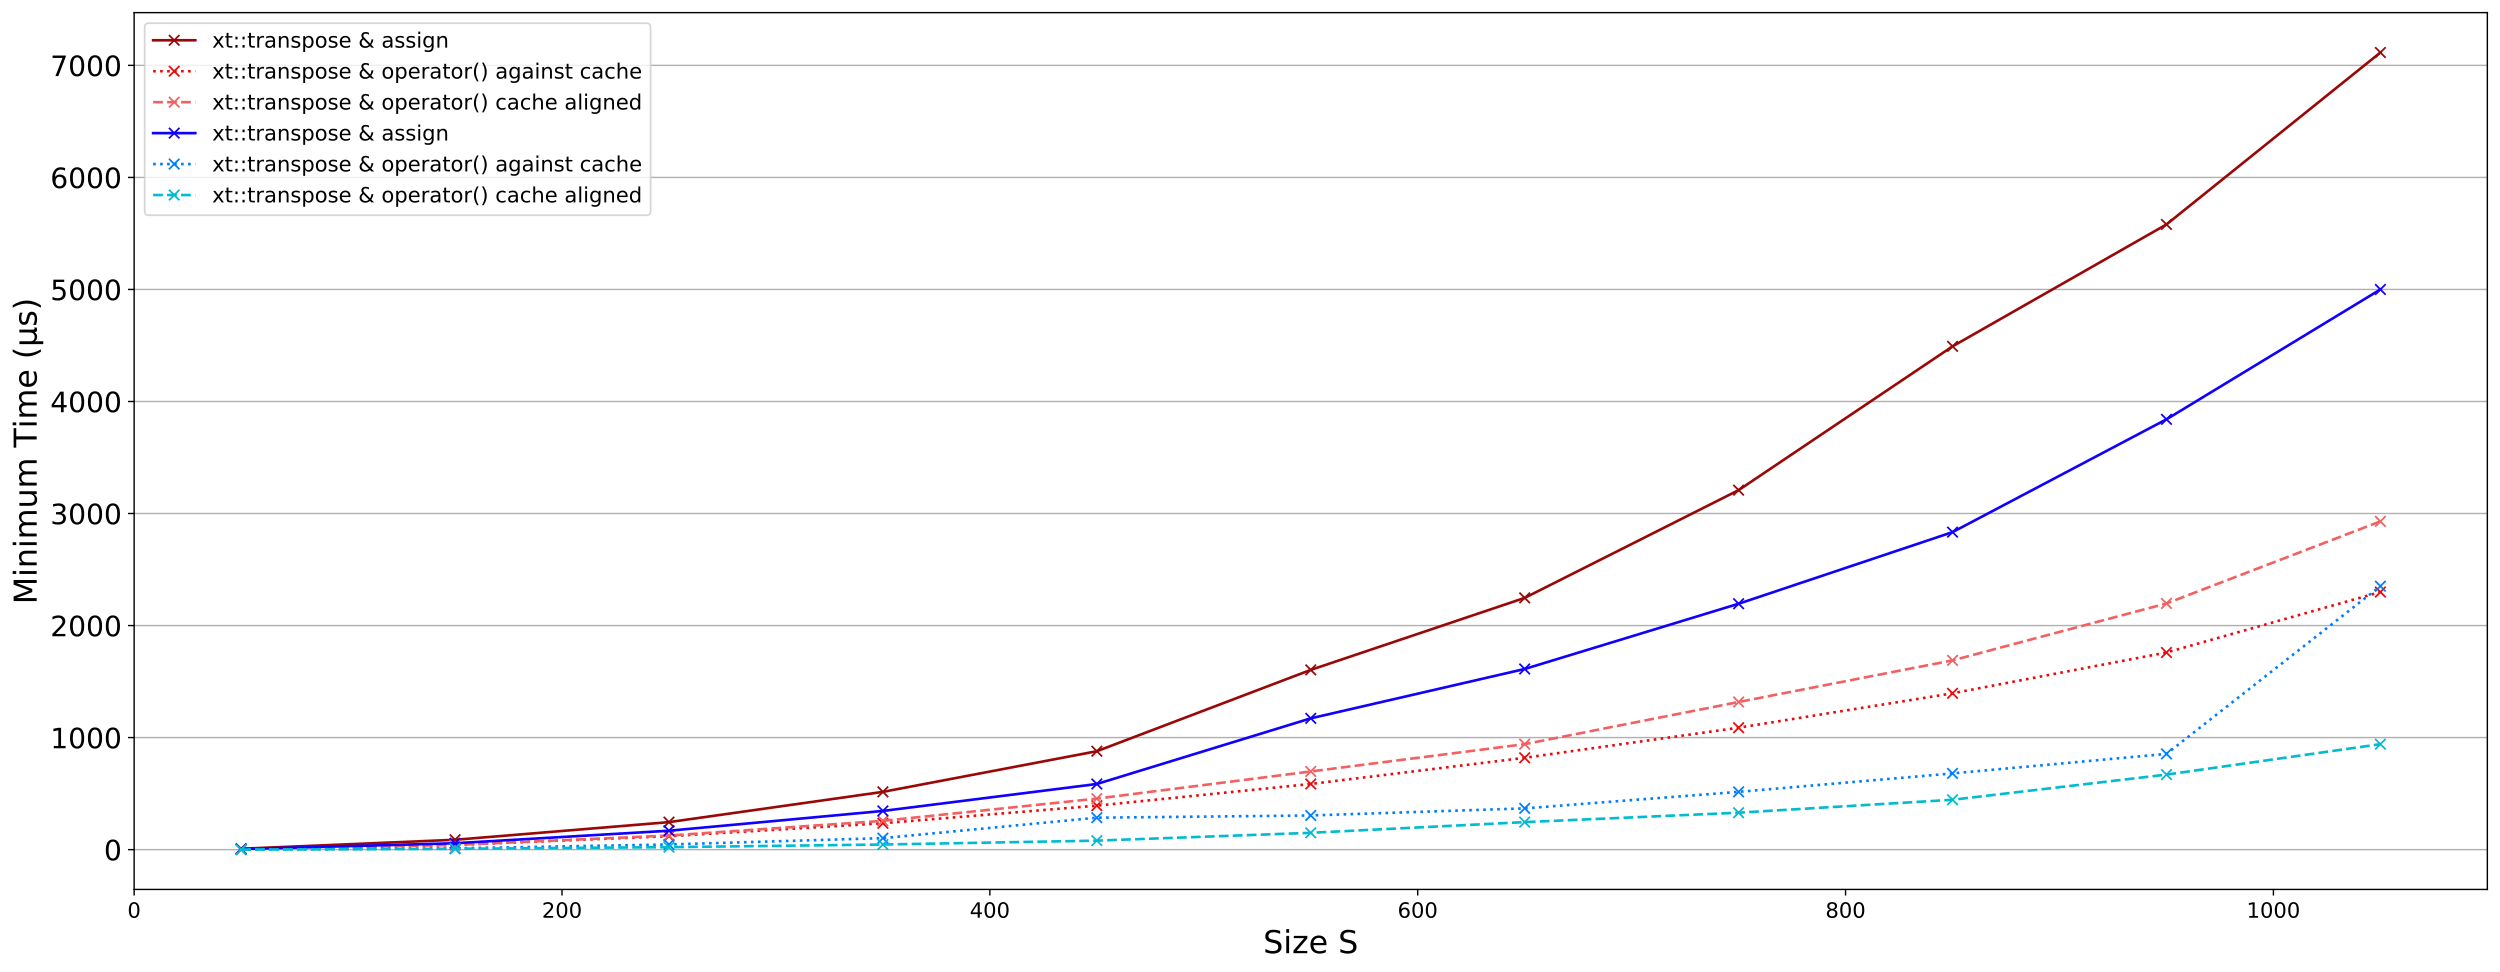 <?xml version="1.0" encoding="utf-8" standalone="no"?>
<!DOCTYPE svg PUBLIC "-//W3C//DTD SVG 1.1//EN"
  "http://www.w3.org/Graphics/SVG/1.1/DTD/svg11.dtd">
<!-- Created with matplotlib (https://matplotlib.org/) -->
<svg height="553.394pt" version="1.1" viewBox="0 0 1422.741 553.394" width="1422.741pt" xmlns="http://www.w3.org/2000/svg" xmlns:xlink="http://www.w3.org/1999/xlink">
 <defs>
  <style type="text/css">
*{stroke-linecap:butt;stroke-linejoin:round;}
  </style>
 </defs>
 <g id="figure_1">
  <g id="patch_1">
   <path d="M 0 553.394 
L 1422.741 553.394 
L 1422.741 0 
L 0 0 
z
" style="fill:#ffffff;"/>
  </g>
  <g id="axes_1">
   <g id="patch_2">
    <path d="M 76.341 506.16 
L 1415.541 506.16 
L 1415.541 7.2 
L 76.341 7.2 
z
" style="fill:#ffffff;"/>
   </g>
   <g id="matplotlib.axis_1">
    <g id="xtick_1">
     <g id="line2d_1">
      <defs>
       <path d="M 0 0 
L 0 3.5 
" id="mdf9eccbc05" style="stroke:#000000;stroke-width:0.8;"/>
      </defs>
      <g>
       <use style="stroke:#000000;stroke-width:0.8;" x="76.341" xlink:href="#mdf9eccbc05" y="506.16"/>
      </g>
     </g>
     <g id="text_1">
      <!-- 0 -->
      <defs>
       <path d="M 31.781 66.406 
Q 24.172 66.406 20.328 58.906 
Q 16.5 51.422 16.5 36.375 
Q 16.5 21.391 20.328 13.891 
Q 24.172 6.391 31.781 6.391 
Q 39.453 6.391 43.281 13.891 
Q 47.125 21.391 47.125 36.375 
Q 47.125 51.422 43.281 58.906 
Q 39.453 66.406 31.781 66.406 
z
M 31.781 74.219 
Q 44.047 74.219 50.516 64.516 
Q 56.984 54.828 56.984 36.375 
Q 56.984 17.969 50.516 8.266 
Q 44.047 -1.422 31.781 -1.422 
Q 19.531 -1.422 13.062 8.266 
Q 6.594 17.969 6.594 36.375 
Q 6.594 54.828 13.062 64.516 
Q 19.531 74.219 31.781 74.219 
z
" id="DejaVuSans-48"/>
      </defs>
      <g transform="translate(72.523 522.278)scale(0.12 -0.12)">
       <use xlink:href="#DejaVuSans-48"/>
      </g>
     </g>
    </g>
    <g id="xtick_2">
     <g id="line2d_2">
      <g>
       <use style="stroke:#000000;stroke-width:0.8;" x="319.832" xlink:href="#mdf9eccbc05" y="506.16"/>
      </g>
     </g>
     <g id="text_2">
      <!-- 200 -->
      <defs>
       <path d="M 19.188 8.297 
L 53.609 8.297 
L 53.609 0 
L 7.328 0 
L 7.328 8.297 
Q 12.938 14.109 22.625 23.891 
Q 32.328 33.688 34.812 36.531 
Q 39.547 41.844 41.422 45.531 
Q 43.312 49.219 43.312 52.781 
Q 43.312 58.594 39.234 62.25 
Q 35.156 65.922 28.609 65.922 
Q 23.969 65.922 18.812 64.312 
Q 13.672 62.703 7.812 59.422 
L 7.812 69.391 
Q 13.766 71.781 18.938 73 
Q 24.125 74.219 28.422 74.219 
Q 39.75 74.219 46.484 68.547 
Q 53.219 62.891 53.219 53.422 
Q 53.219 48.922 51.531 44.891 
Q 49.859 40.875 45.406 35.406 
Q 44.188 33.984 37.641 27.219 
Q 31.109 20.453 19.188 8.297 
z
" id="DejaVuSans-50"/>
      </defs>
      <g transform="translate(308.379 522.278)scale(0.12 -0.12)">
       <use xlink:href="#DejaVuSans-50"/>
       <use x="63.623" xlink:href="#DejaVuSans-48"/>
       <use x="127.246" xlink:href="#DejaVuSans-48"/>
      </g>
     </g>
    </g>
    <g id="xtick_3">
     <g id="line2d_3">
      <g>
       <use style="stroke:#000000;stroke-width:0.8;" x="563.322" xlink:href="#mdf9eccbc05" y="506.16"/>
      </g>
     </g>
     <g id="text_3">
      <!-- 400 -->
      <defs>
       <path d="M 37.797 64.312 
L 12.891 25.391 
L 37.797 25.391 
z
M 35.203 72.906 
L 47.609 72.906 
L 47.609 25.391 
L 58.016 25.391 
L 58.016 17.188 
L 47.609 17.188 
L 47.609 0 
L 37.797 0 
L 37.797 17.188 
L 4.891 17.188 
L 4.891 26.703 
z
" id="DejaVuSans-52"/>
      </defs>
      <g transform="translate(551.87 522.278)scale(0.12 -0.12)">
       <use xlink:href="#DejaVuSans-52"/>
       <use x="63.623" xlink:href="#DejaVuSans-48"/>
       <use x="127.246" xlink:href="#DejaVuSans-48"/>
      </g>
     </g>
    </g>
    <g id="xtick_4">
     <g id="line2d_4">
      <g>
       <use style="stroke:#000000;stroke-width:0.8;" x="806.813" xlink:href="#mdf9eccbc05" y="506.16"/>
      </g>
     </g>
     <g id="text_4">
      <!-- 600 -->
      <defs>
       <path d="M 33.016 40.375 
Q 26.375 40.375 22.484 35.828 
Q 18.609 31.297 18.609 23.391 
Q 18.609 15.531 22.484 10.953 
Q 26.375 6.391 33.016 6.391 
Q 39.656 6.391 43.531 10.953 
Q 47.406 15.531 47.406 23.391 
Q 47.406 31.297 43.531 35.828 
Q 39.656 40.375 33.016 40.375 
z
M 52.594 71.297 
L 52.594 62.312 
Q 48.875 64.062 45.094 64.984 
Q 41.312 65.922 37.594 65.922 
Q 27.828 65.922 22.672 59.328 
Q 17.531 52.734 16.797 39.406 
Q 19.672 43.656 24.016 45.922 
Q 28.375 48.188 33.594 48.188 
Q 44.578 48.188 50.953 41.516 
Q 57.328 34.859 57.328 23.391 
Q 57.328 12.156 50.688 5.359 
Q 44.047 -1.422 33.016 -1.422 
Q 20.359 -1.422 13.672 8.266 
Q 6.984 17.969 6.984 36.375 
Q 6.984 53.656 15.188 63.938 
Q 23.391 74.219 37.203 74.219 
Q 40.922 74.219 44.703 73.484 
Q 48.484 72.75 52.594 71.297 
z
" id="DejaVuSans-54"/>
      </defs>
      <g transform="translate(795.361 522.278)scale(0.12 -0.12)">
       <use xlink:href="#DejaVuSans-54"/>
       <use x="63.623" xlink:href="#DejaVuSans-48"/>
       <use x="127.246" xlink:href="#DejaVuSans-48"/>
      </g>
     </g>
    </g>
    <g id="xtick_5">
     <g id="line2d_5">
      <g>
       <use style="stroke:#000000;stroke-width:0.8;" x="1050.304" xlink:href="#mdf9eccbc05" y="506.16"/>
      </g>
     </g>
     <g id="text_5">
      <!-- 800 -->
      <defs>
       <path d="M 31.781 34.625 
Q 24.75 34.625 20.719 30.859 
Q 16.703 27.094 16.703 20.516 
Q 16.703 13.922 20.719 10.156 
Q 24.75 6.391 31.781 6.391 
Q 38.812 6.391 42.859 10.172 
Q 46.922 13.969 46.922 20.516 
Q 46.922 27.094 42.891 30.859 
Q 38.875 34.625 31.781 34.625 
z
M 21.922 38.812 
Q 15.578 40.375 12.031 44.719 
Q 8.5 49.078 8.5 55.328 
Q 8.5 64.062 14.719 69.141 
Q 20.953 74.219 31.781 74.219 
Q 42.672 74.219 48.875 69.141 
Q 55.078 64.062 55.078 55.328 
Q 55.078 49.078 51.531 44.719 
Q 48 40.375 41.703 38.812 
Q 48.828 37.156 52.797 32.312 
Q 56.781 27.484 56.781 20.516 
Q 56.781 9.906 50.312 4.234 
Q 43.844 -1.422 31.781 -1.422 
Q 19.734 -1.422 13.25 4.234 
Q 6.781 9.906 6.781 20.516 
Q 6.781 27.484 10.781 32.312 
Q 14.797 37.156 21.922 38.812 
z
M 18.312 54.391 
Q 18.312 48.734 21.844 45.562 
Q 25.391 42.391 31.781 42.391 
Q 38.141 42.391 41.719 45.562 
Q 45.312 48.734 45.312 54.391 
Q 45.312 60.062 41.719 63.234 
Q 38.141 66.406 31.781 66.406 
Q 25.391 66.406 21.844 63.234 
Q 18.312 60.062 18.312 54.391 
z
" id="DejaVuSans-56"/>
      </defs>
      <g transform="translate(1038.852 522.278)scale(0.12 -0.12)">
       <use xlink:href="#DejaVuSans-56"/>
       <use x="63.623" xlink:href="#DejaVuSans-48"/>
       <use x="127.246" xlink:href="#DejaVuSans-48"/>
      </g>
     </g>
    </g>
    <g id="xtick_6">
     <g id="line2d_6">
      <g>
       <use style="stroke:#000000;stroke-width:0.8;" x="1293.795" xlink:href="#mdf9eccbc05" y="506.16"/>
      </g>
     </g>
     <g id="text_6">
      <!-- 1000 -->
      <defs>
       <path d="M 12.406 8.297 
L 28.516 8.297 
L 28.516 63.922 
L 10.984 60.406 
L 10.984 69.391 
L 28.422 72.906 
L 38.281 72.906 
L 38.281 8.297 
L 54.391 8.297 
L 54.391 0 
L 12.406 0 
z
" id="DejaVuSans-49"/>
      </defs>
      <g transform="translate(1278.525 522.278)scale(0.12 -0.12)">
       <use xlink:href="#DejaVuSans-49"/>
       <use x="63.623" xlink:href="#DejaVuSans-48"/>
       <use x="127.246" xlink:href="#DejaVuSans-48"/>
       <use x="190.869" xlink:href="#DejaVuSans-48"/>
      </g>
     </g>
    </g>
    <g id="text_7">
     <!-- Size S -->
     <defs>
      <path d="M 53.516 70.516 
L 53.516 60.891 
Q 47.906 63.578 42.922 64.891 
Q 37.938 66.219 33.297 66.219 
Q 25.25 66.219 20.875 63.094 
Q 16.5 59.969 16.5 54.203 
Q 16.5 49.359 19.406 46.891 
Q 22.312 44.438 30.422 42.922 
L 36.375 41.703 
Q 47.406 39.594 52.656 34.297 
Q 57.906 29 57.906 20.125 
Q 57.906 9.516 50.797 4.047 
Q 43.703 -1.422 29.984 -1.422 
Q 24.812 -1.422 18.969 -0.25 
Q 13.141 0.922 6.891 3.219 
L 6.891 13.375 
Q 12.891 10.016 18.656 8.297 
Q 24.422 6.594 29.984 6.594 
Q 38.422 6.594 43.016 9.906 
Q 47.609 13.234 47.609 19.391 
Q 47.609 24.75 44.312 27.781 
Q 41.016 30.812 33.5 32.328 
L 27.484 33.5 
Q 16.453 35.688 11.516 40.375 
Q 6.594 45.062 6.594 53.422 
Q 6.594 63.094 13.406 68.656 
Q 20.219 74.219 32.172 74.219 
Q 37.312 74.219 42.625 73.281 
Q 47.953 72.359 53.516 70.516 
z
" id="DejaVuSans-83"/>
      <path d="M 9.422 54.688 
L 18.406 54.688 
L 18.406 0 
L 9.422 0 
z
M 9.422 75.984 
L 18.406 75.984 
L 18.406 64.594 
L 9.422 64.594 
z
" id="DejaVuSans-105"/>
      <path d="M 5.516 54.688 
L 48.188 54.688 
L 48.188 46.484 
L 14.406 7.172 
L 48.188 7.172 
L 48.188 0 
L 4.297 0 
L 4.297 8.203 
L 38.094 47.516 
L 5.516 47.516 
z
" id="DejaVuSans-122"/>
      <path d="M 56.203 29.594 
L 56.203 25.203 
L 14.891 25.203 
Q 15.484 15.922 20.484 11.062 
Q 25.484 6.203 34.422 6.203 
Q 39.594 6.203 44.453 7.469 
Q 49.312 8.734 54.109 11.281 
L 54.109 2.781 
Q 49.266 0.734 44.188 -0.344 
Q 39.109 -1.422 33.891 -1.422 
Q 20.797 -1.422 13.156 6.188 
Q 5.516 13.812 5.516 26.812 
Q 5.516 40.234 12.766 48.109 
Q 20.016 56 32.328 56 
Q 43.359 56 49.781 48.891 
Q 56.203 41.797 56.203 29.594 
z
M 47.219 32.234 
Q 47.125 39.594 43.094 43.984 
Q 39.062 48.391 32.422 48.391 
Q 24.906 48.391 20.391 44.141 
Q 15.875 39.891 15.188 32.172 
z
" id="DejaVuSans-101"/>
      <path id="DejaVuSans-32"/>
     </defs>
     <g transform="translate(718.891 542.451)scale(0.18 -0.18)">
      <use xlink:href="#DejaVuSans-83"/>
      <use x="63.477" xlink:href="#DejaVuSans-105"/>
      <use x="91.26" xlink:href="#DejaVuSans-122"/>
      <use x="143.75" xlink:href="#DejaVuSans-101"/>
      <use x="205.273" xlink:href="#DejaVuSans-32"/>
      <use x="237.061" xlink:href="#DejaVuSans-83"/>
     </g>
    </g>
   </g>
   <g id="matplotlib.axis_2">
    <g id="ytick_1">
     <g id="line2d_7">
      <path clip-path="url(#p8276bcd3af)" d="M 76.341 483.518 
L 1415.541 483.518 
" style="fill:none;stroke:#b0b0b0;stroke-linecap:square;stroke-width:0.8;"/>
     </g>
     <g id="line2d_8">
      <defs>
       <path d="M 0 0 
L -3.5 0 
" id="m46a4f35ef3" style="stroke:#000000;stroke-width:0.8;"/>
      </defs>
      <g>
       <use style="stroke:#000000;stroke-width:0.8;" x="76.341" xlink:href="#m46a4f35ef3" y="483.518"/>
      </g>
     </g>
     <g id="text_8">
      <!-- 0 -->
      <g transform="translate(59.161 489.597)scale(0.16 -0.16)">
       <use xlink:href="#DejaVuSans-48"/>
      </g>
     </g>
    </g>
    <g id="ytick_2">
     <g id="line2d_9">
      <path clip-path="url(#p8276bcd3af)" d="M 76.341 419.76 
L 1415.541 419.76 
" style="fill:none;stroke:#b0b0b0;stroke-linecap:square;stroke-width:0.8;"/>
     </g>
     <g id="line2d_10">
      <g>
       <use style="stroke:#000000;stroke-width:0.8;" x="76.341" xlink:href="#m46a4f35ef3" y="419.76"/>
      </g>
     </g>
     <g id="text_9">
      <!-- 1000 -->
      <g transform="translate(28.621 425.838)scale(0.16 -0.16)">
       <use xlink:href="#DejaVuSans-49"/>
       <use x="63.623" xlink:href="#DejaVuSans-48"/>
       <use x="127.246" xlink:href="#DejaVuSans-48"/>
       <use x="190.869" xlink:href="#DejaVuSans-48"/>
      </g>
     </g>
    </g>
    <g id="ytick_3">
     <g id="line2d_11">
      <path clip-path="url(#p8276bcd3af)" d="M 76.341 356.001 
L 1415.541 356.001 
" style="fill:none;stroke:#b0b0b0;stroke-linecap:square;stroke-width:0.8;"/>
     </g>
     <g id="line2d_12">
      <g>
       <use style="stroke:#000000;stroke-width:0.8;" x="76.341" xlink:href="#m46a4f35ef3" y="356.001"/>
      </g>
     </g>
     <g id="text_10">
      <!-- 2000 -->
      <g transform="translate(28.621 362.08)scale(0.16 -0.16)">
       <use xlink:href="#DejaVuSans-50"/>
       <use x="63.623" xlink:href="#DejaVuSans-48"/>
       <use x="127.246" xlink:href="#DejaVuSans-48"/>
       <use x="190.869" xlink:href="#DejaVuSans-48"/>
      </g>
     </g>
    </g>
    <g id="ytick_4">
     <g id="line2d_13">
      <path clip-path="url(#p8276bcd3af)" d="M 76.341 292.243 
L 1415.541 292.243 
" style="fill:none;stroke:#b0b0b0;stroke-linecap:square;stroke-width:0.8;"/>
     </g>
     <g id="line2d_14">
      <g>
       <use style="stroke:#000000;stroke-width:0.8;" x="76.341" xlink:href="#m46a4f35ef3" y="292.243"/>
      </g>
     </g>
     <g id="text_11">
      <!-- 3000 -->
      <defs>
       <path d="M 40.578 39.312 
Q 47.656 37.797 51.625 33 
Q 55.609 28.219 55.609 21.188 
Q 55.609 10.406 48.188 4.484 
Q 40.766 -1.422 27.094 -1.422 
Q 22.516 -1.422 17.656 -0.516 
Q 12.797 0.391 7.625 2.203 
L 7.625 11.719 
Q 11.719 9.328 16.594 8.109 
Q 21.484 6.891 26.812 6.891 
Q 36.078 6.891 40.938 10.547 
Q 45.797 14.203 45.797 21.188 
Q 45.797 27.641 41.281 31.266 
Q 36.766 34.906 28.719 34.906 
L 20.219 34.906 
L 20.219 43.016 
L 29.109 43.016 
Q 36.375 43.016 40.234 45.922 
Q 44.094 48.828 44.094 54.297 
Q 44.094 59.906 40.109 62.906 
Q 36.141 65.922 28.719 65.922 
Q 24.656 65.922 20.016 65.031 
Q 15.375 64.156 9.812 62.312 
L 9.812 71.094 
Q 15.438 72.656 20.344 73.438 
Q 25.25 74.219 29.594 74.219 
Q 40.828 74.219 47.359 69.109 
Q 53.906 64.016 53.906 55.328 
Q 53.906 49.266 50.438 45.094 
Q 46.969 40.922 40.578 39.312 
z
" id="DejaVuSans-51"/>
      </defs>
      <g transform="translate(28.621 298.322)scale(0.16 -0.16)">
       <use xlink:href="#DejaVuSans-51"/>
       <use x="63.623" xlink:href="#DejaVuSans-48"/>
       <use x="127.246" xlink:href="#DejaVuSans-48"/>
       <use x="190.869" xlink:href="#DejaVuSans-48"/>
      </g>
     </g>
    </g>
    <g id="ytick_5">
     <g id="line2d_15">
      <path clip-path="url(#p8276bcd3af)" d="M 76.341 228.484 
L 1415.541 228.484 
" style="fill:none;stroke:#b0b0b0;stroke-linecap:square;stroke-width:0.8;"/>
     </g>
     <g id="line2d_16">
      <g>
       <use style="stroke:#000000;stroke-width:0.8;" x="76.341" xlink:href="#m46a4f35ef3" y="228.484"/>
      </g>
     </g>
     <g id="text_12">
      <!-- 4000 -->
      <g transform="translate(28.621 234.563)scale(0.16 -0.16)">
       <use xlink:href="#DejaVuSans-52"/>
       <use x="63.623" xlink:href="#DejaVuSans-48"/>
       <use x="127.246" xlink:href="#DejaVuSans-48"/>
       <use x="190.869" xlink:href="#DejaVuSans-48"/>
      </g>
     </g>
    </g>
    <g id="ytick_6">
     <g id="line2d_17">
      <path clip-path="url(#p8276bcd3af)" d="M 76.341 164.726 
L 1415.541 164.726 
" style="fill:none;stroke:#b0b0b0;stroke-linecap:square;stroke-width:0.8;"/>
     </g>
     <g id="line2d_18">
      <g>
       <use style="stroke:#000000;stroke-width:0.8;" x="76.341" xlink:href="#m46a4f35ef3" y="164.726"/>
      </g>
     </g>
     <g id="text_13">
      <!-- 5000 -->
      <defs>
       <path d="M 10.797 72.906 
L 49.516 72.906 
L 49.516 64.594 
L 19.828 64.594 
L 19.828 46.734 
Q 21.969 47.469 24.109 47.828 
Q 26.266 48.188 28.422 48.188 
Q 40.625 48.188 47.75 41.5 
Q 54.891 34.812 54.891 23.391 
Q 54.891 11.625 47.562 5.094 
Q 40.234 -1.422 26.906 -1.422 
Q 22.312 -1.422 17.547 -0.641 
Q 12.797 0.141 7.719 1.703 
L 7.719 11.625 
Q 12.109 9.234 16.797 8.062 
Q 21.484 6.891 26.703 6.891 
Q 35.156 6.891 40.078 11.328 
Q 45.016 15.766 45.016 23.391 
Q 45.016 31 40.078 35.438 
Q 35.156 39.891 26.703 39.891 
Q 22.75 39.891 18.812 39.016 
Q 14.891 38.141 10.797 36.281 
z
" id="DejaVuSans-53"/>
      </defs>
      <g transform="translate(28.621 170.805)scale(0.16 -0.16)">
       <use xlink:href="#DejaVuSans-53"/>
       <use x="63.623" xlink:href="#DejaVuSans-48"/>
       <use x="127.246" xlink:href="#DejaVuSans-48"/>
       <use x="190.869" xlink:href="#DejaVuSans-48"/>
      </g>
     </g>
    </g>
    <g id="ytick_7">
     <g id="line2d_19">
      <path clip-path="url(#p8276bcd3af)" d="M 76.341 100.968 
L 1415.541 100.968 
" style="fill:none;stroke:#b0b0b0;stroke-linecap:square;stroke-width:0.8;"/>
     </g>
     <g id="line2d_20">
      <g>
       <use style="stroke:#000000;stroke-width:0.8;" x="76.341" xlink:href="#m46a4f35ef3" y="100.968"/>
      </g>
     </g>
     <g id="text_14">
      <!-- 6000 -->
      <g transform="translate(28.621 107.046)scale(0.16 -0.16)">
       <use xlink:href="#DejaVuSans-54"/>
       <use x="63.623" xlink:href="#DejaVuSans-48"/>
       <use x="127.246" xlink:href="#DejaVuSans-48"/>
       <use x="190.869" xlink:href="#DejaVuSans-48"/>
      </g>
     </g>
    </g>
    <g id="ytick_8">
     <g id="line2d_21">
      <path clip-path="url(#p8276bcd3af)" d="M 76.341 37.209 
L 1415.541 37.209 
" style="fill:none;stroke:#b0b0b0;stroke-linecap:square;stroke-width:0.8;"/>
     </g>
     <g id="line2d_22">
      <g>
       <use style="stroke:#000000;stroke-width:0.8;" x="76.341" xlink:href="#m46a4f35ef3" y="37.209"/>
      </g>
     </g>
     <g id="text_15">
      <!-- 7000 -->
      <defs>
       <path d="M 8.203 72.906 
L 55.078 72.906 
L 55.078 68.703 
L 28.609 0 
L 18.312 0 
L 43.219 64.594 
L 8.203 64.594 
z
" id="DejaVuSans-55"/>
      </defs>
      <g transform="translate(28.621 43.288)scale(0.16 -0.16)">
       <use xlink:href="#DejaVuSans-55"/>
       <use x="63.623" xlink:href="#DejaVuSans-48"/>
       <use x="127.246" xlink:href="#DejaVuSans-48"/>
       <use x="190.869" xlink:href="#DejaVuSans-48"/>
      </g>
     </g>
    </g>
    <g id="text_16">
     <!-- Minimum Time (μs) -->
     <defs>
      <path d="M 9.812 72.906 
L 24.516 72.906 
L 43.109 23.297 
L 61.812 72.906 
L 76.516 72.906 
L 76.516 0 
L 66.891 0 
L 66.891 64.016 
L 48.094 14.016 
L 38.188 14.016 
L 19.391 64.016 
L 19.391 0 
L 9.812 0 
z
" id="DejaVuSans-77"/>
      <path d="M 54.891 33.016 
L 54.891 0 
L 45.906 0 
L 45.906 32.719 
Q 45.906 40.484 42.875 44.328 
Q 39.844 48.188 33.797 48.188 
Q 26.516 48.188 22.312 43.547 
Q 18.109 38.922 18.109 30.906 
L 18.109 0 
L 9.078 0 
L 9.078 54.688 
L 18.109 54.688 
L 18.109 46.188 
Q 21.344 51.125 25.703 53.562 
Q 30.078 56 35.797 56 
Q 45.219 56 50.047 50.172 
Q 54.891 44.344 54.891 33.016 
z
" id="DejaVuSans-110"/>
      <path d="M 52 44.188 
Q 55.375 50.25 60.062 53.125 
Q 64.75 56 71.094 56 
Q 79.641 56 84.281 50.016 
Q 88.922 44.047 88.922 33.016 
L 88.922 0 
L 79.891 0 
L 79.891 32.719 
Q 79.891 40.578 77.094 44.375 
Q 74.312 48.188 68.609 48.188 
Q 61.625 48.188 57.562 43.547 
Q 53.516 38.922 53.516 30.906 
L 53.516 0 
L 44.484 0 
L 44.484 32.719 
Q 44.484 40.625 41.703 44.406 
Q 38.922 48.188 33.109 48.188 
Q 26.219 48.188 22.156 43.531 
Q 18.109 38.875 18.109 30.906 
L 18.109 0 
L 9.078 0 
L 9.078 54.688 
L 18.109 54.688 
L 18.109 46.188 
Q 21.188 51.219 25.484 53.609 
Q 29.781 56 35.688 56 
Q 41.656 56 45.828 52.969 
Q 50 49.953 52 44.188 
z
" id="DejaVuSans-109"/>
      <path d="M 8.5 21.578 
L 8.5 54.688 
L 17.484 54.688 
L 17.484 21.922 
Q 17.484 14.156 20.5 10.266 
Q 23.531 6.391 29.594 6.391 
Q 36.859 6.391 41.078 11.031 
Q 45.312 15.672 45.312 23.688 
L 45.312 54.688 
L 54.297 54.688 
L 54.297 0 
L 45.312 0 
L 45.312 8.406 
Q 42.047 3.422 37.719 1 
Q 33.406 -1.422 27.688 -1.422 
Q 18.266 -1.422 13.375 4.438 
Q 8.5 10.297 8.5 21.578 
z
M 31.109 56 
z
" id="DejaVuSans-117"/>
      <path d="M -0.297 72.906 
L 61.375 72.906 
L 61.375 64.594 
L 35.5 64.594 
L 35.5 0 
L 25.594 0 
L 25.594 64.594 
L -0.297 64.594 
z
" id="DejaVuSans-84"/>
      <path d="M 31 75.875 
Q 24.469 64.656 21.281 53.656 
Q 18.109 42.672 18.109 31.391 
Q 18.109 20.125 21.312 9.062 
Q 24.516 -2 31 -13.188 
L 23.188 -13.188 
Q 15.875 -1.703 12.234 9.375 
Q 8.594 20.453 8.594 31.391 
Q 8.594 42.281 12.203 53.312 
Q 15.828 64.359 23.188 75.875 
z
" id="DejaVuSans-40"/>
      <path d="M 8.5 -20.797 
L 8.5 54.688 
L 17.484 54.688 
L 17.484 20.703 
Q 17.484 13.625 20.844 10 
Q 24.219 6.391 30.812 6.391 
Q 38.031 6.391 41.672 10.484 
Q 45.312 14.594 45.312 22.797 
L 45.312 54.688 
L 54.297 54.688 
L 54.297 12.594 
Q 54.297 9.672 55.141 8.281 
Q 56 6.891 57.812 6.891 
Q 58.25 6.891 59.031 7.156 
Q 59.812 7.422 61.188 8.016 
L 61.188 0.781 
Q 59.188 -0.344 57.391 -0.875 
Q 55.609 -1.422 53.906 -1.422 
Q 50.531 -1.422 48.531 0.484 
Q 46.531 2.391 45.797 6.297 
Q 43.359 2.438 39.812 0.5 
Q 36.281 -1.422 31.5 -1.422 
Q 26.516 -1.422 23.016 0.484 
Q 19.531 2.391 17.484 6.203 
L 17.484 -20.797 
z
" id="DejaVuSans-956"/>
      <path d="M 44.281 53.078 
L 44.281 44.578 
Q 40.484 46.531 36.375 47.5 
Q 32.281 48.484 27.875 48.484 
Q 21.188 48.484 17.844 46.438 
Q 14.5 44.391 14.5 40.281 
Q 14.5 37.156 16.891 35.375 
Q 19.281 33.594 26.516 31.984 
L 29.594 31.297 
Q 39.156 29.25 43.188 25.516 
Q 47.219 21.781 47.219 15.094 
Q 47.219 7.469 41.188 3.016 
Q 35.156 -1.422 24.609 -1.422 
Q 20.219 -1.422 15.453 -0.562 
Q 10.688 0.297 5.422 2 
L 5.422 11.281 
Q 10.406 8.688 15.234 7.391 
Q 20.062 6.109 24.812 6.109 
Q 31.156 6.109 34.562 8.281 
Q 37.984 10.453 37.984 14.406 
Q 37.984 18.062 35.516 20.016 
Q 33.062 21.969 24.703 23.781 
L 21.578 24.516 
Q 13.234 26.266 9.516 29.906 
Q 5.812 33.547 5.812 39.891 
Q 5.812 47.609 11.281 51.797 
Q 16.75 56 26.812 56 
Q 31.781 56 36.172 55.266 
Q 40.578 54.547 44.281 53.078 
z
" id="DejaVuSans-115"/>
      <path d="M 8.016 75.875 
L 15.828 75.875 
Q 23.141 64.359 26.781 53.312 
Q 30.422 42.281 30.422 31.391 
Q 30.422 20.453 26.781 9.375 
Q 23.141 -1.703 15.828 -13.188 
L 8.016 -13.188 
Q 14.5 -2 17.703 9.062 
Q 20.906 20.125 20.906 31.391 
Q 20.906 42.672 17.703 53.656 
Q 14.5 64.656 8.016 75.875 
z
" id="DejaVuSans-41"/>
     </defs>
     <g transform="translate(20.877 343.842)rotate(-90)scale(0.18 -0.18)">
      <use xlink:href="#DejaVuSans-77"/>
      <use x="86.279" xlink:href="#DejaVuSans-105"/>
      <use x="114.062" xlink:href="#DejaVuSans-110"/>
      <use x="177.441" xlink:href="#DejaVuSans-105"/>
      <use x="205.225" xlink:href="#DejaVuSans-109"/>
      <use x="302.637" xlink:href="#DejaVuSans-117"/>
      <use x="366.016" xlink:href="#DejaVuSans-109"/>
      <use x="463.428" xlink:href="#DejaVuSans-32"/>
      <use x="495.215" xlink:href="#DejaVuSans-84"/>
      <use x="556.252" xlink:href="#DejaVuSans-105"/>
      <use x="584.035" xlink:href="#DejaVuSans-109"/>
      <use x="681.447" xlink:href="#DejaVuSans-101"/>
      <use x="742.971" xlink:href="#DejaVuSans-32"/>
      <use x="774.758" xlink:href="#DejaVuSans-40"/>
      <use x="813.771" xlink:href="#DejaVuSans-956"/>
      <use x="877.395" xlink:href="#DejaVuSans-115"/>
      <use x="929.494" xlink:href="#DejaVuSans-41"/>
     </g>
    </g>
   </g>
   <g id="line2d_23">
    <path clip-path="url(#p8276bcd3af)" d="M 137.213 482.995 
L 258.959 477.914 
L 380.704 467.863 
L 502.45 450.642 
L 624.195 427.505 
L 745.941 381.227 
L 867.686 340.248 
L 989.432 278.936 
L 1111.177 197.103 
L 1232.922 127.723 
L 1354.668 29.88 
" style="fill:none;stroke:#9a0707;stroke-linecap:square;stroke-width:1.5;"/>
    <defs>
     <path d="M -3 3 
L 3 -3 
M -3 -3 
L 3 3 
" id="me05d731987" style="stroke:#9a0707;"/>
    </defs>
    <g clip-path="url(#p8276bcd3af)">
     <use style="fill:#9a0707;stroke:#9a0707;" x="137.213" xlink:href="#me05d731987" y="482.995"/>
     <use style="fill:#9a0707;stroke:#9a0707;" x="258.959" xlink:href="#me05d731987" y="477.914"/>
     <use style="fill:#9a0707;stroke:#9a0707;" x="380.704" xlink:href="#me05d731987" y="467.863"/>
     <use style="fill:#9a0707;stroke:#9a0707;" x="502.45" xlink:href="#me05d731987" y="450.642"/>
     <use style="fill:#9a0707;stroke:#9a0707;" x="624.195" xlink:href="#me05d731987" y="427.505"/>
     <use style="fill:#9a0707;stroke:#9a0707;" x="745.941" xlink:href="#me05d731987" y="381.227"/>
     <use style="fill:#9a0707;stroke:#9a0707;" x="867.686" xlink:href="#me05d731987" y="340.248"/>
     <use style="fill:#9a0707;stroke:#9a0707;" x="989.432" xlink:href="#me05d731987" y="278.936"/>
     <use style="fill:#9a0707;stroke:#9a0707;" x="1111.177" xlink:href="#me05d731987" y="197.103"/>
     <use style="fill:#9a0707;stroke:#9a0707;" x="1232.922" xlink:href="#me05d731987" y="127.723"/>
     <use style="fill:#9a0707;stroke:#9a0707;" x="1354.668" xlink:href="#me05d731987" y="29.88"/>
    </g>
   </g>
   <g id="line2d_24">
    <path clip-path="url(#p8276bcd3af)" d="M 137.213 483.278 
L 258.959 480.816 
L 380.704 475.868 
L 502.45 468.509 
L 624.195 458.501 
L 745.941 446.159 
L 867.686 431.261 
L 989.432 414.138 
L 1111.177 394.569 
L 1232.922 371.342 
L 1354.668 336.916 
" style="fill:none;stroke:#ea0909;stroke-dasharray:1.5,2.475;stroke-dashoffset:0;stroke-width:1.5;"/>
    <defs>
     <path d="M -3 3 
L 3 -3 
M -3 -3 
L 3 3 
" id="m52453f8dbf" style="stroke:#ea0909;"/>
    </defs>
    <g clip-path="url(#p8276bcd3af)">
     <use style="fill:#ea0909;stroke:#ea0909;" x="137.213" xlink:href="#m52453f8dbf" y="483.278"/>
     <use style="fill:#ea0909;stroke:#ea0909;" x="258.959" xlink:href="#m52453f8dbf" y="480.816"/>
     <use style="fill:#ea0909;stroke:#ea0909;" x="380.704" xlink:href="#m52453f8dbf" y="475.868"/>
     <use style="fill:#ea0909;stroke:#ea0909;" x="502.45" xlink:href="#m52453f8dbf" y="468.509"/>
     <use style="fill:#ea0909;stroke:#ea0909;" x="624.195" xlink:href="#m52453f8dbf" y="458.501"/>
     <use style="fill:#ea0909;stroke:#ea0909;" x="745.941" xlink:href="#m52453f8dbf" y="446.159"/>
     <use style="fill:#ea0909;stroke:#ea0909;" x="867.686" xlink:href="#m52453f8dbf" y="431.261"/>
     <use style="fill:#ea0909;stroke:#ea0909;" x="989.432" xlink:href="#m52453f8dbf" y="414.138"/>
     <use style="fill:#ea0909;stroke:#ea0909;" x="1111.177" xlink:href="#m52453f8dbf" y="394.569"/>
     <use style="fill:#ea0909;stroke:#ea0909;" x="1232.922" xlink:href="#m52453f8dbf" y="371.342"/>
     <use style="fill:#ea0909;stroke:#ea0909;" x="1354.668" xlink:href="#m52453f8dbf" y="336.916"/>
    </g>
   </g>
   <g id="line2d_25">
    <path clip-path="url(#p8276bcd3af)" d="M 137.213 483.293 
L 258.959 480.841 
L 380.704 475.512 
L 502.45 467.151 
L 624.195 454.502 
L 745.941 439.044 
L 867.686 423.504 
L 989.432 399.499 
L 1111.177 375.818 
L 1232.922 343.424 
L 1354.668 296.726 
" style="fill:none;stroke:#f26161;stroke-dasharray:5.55,2.4;stroke-dashoffset:0;stroke-width:1.5;"/>
    <defs>
     <path d="M -3 3 
L 3 -3 
M -3 -3 
L 3 3 
" id="mb87b4c62f9" style="stroke:#f26161;"/>
    </defs>
    <g clip-path="url(#p8276bcd3af)">
     <use style="fill:#f26161;stroke:#f26161;" x="137.213" xlink:href="#mb87b4c62f9" y="483.293"/>
     <use style="fill:#f26161;stroke:#f26161;" x="258.959" xlink:href="#mb87b4c62f9" y="480.841"/>
     <use style="fill:#f26161;stroke:#f26161;" x="380.704" xlink:href="#mb87b4c62f9" y="475.512"/>
     <use style="fill:#f26161;stroke:#f26161;" x="502.45" xlink:href="#mb87b4c62f9" y="467.151"/>
     <use style="fill:#f26161;stroke:#f26161;" x="624.195" xlink:href="#mb87b4c62f9" y="454.502"/>
     <use style="fill:#f26161;stroke:#f26161;" x="745.941" xlink:href="#mb87b4c62f9" y="439.044"/>
     <use style="fill:#f26161;stroke:#f26161;" x="867.686" xlink:href="#mb87b4c62f9" y="423.504"/>
     <use style="fill:#f26161;stroke:#f26161;" x="989.432" xlink:href="#mb87b4c62f9" y="399.499"/>
     <use style="fill:#f26161;stroke:#f26161;" x="1111.177" xlink:href="#mb87b4c62f9" y="375.818"/>
     <use style="fill:#f26161;stroke:#f26161;" x="1232.922" xlink:href="#mb87b4c62f9" y="343.424"/>
     <use style="fill:#f26161;stroke:#f26161;" x="1354.668" xlink:href="#mb87b4c62f9" y="296.726"/>
    </g>
   </g>
   <g id="line2d_26">
    <path clip-path="url(#p8276bcd3af)" d="M 137.213 483.199 
L 258.959 479.871 
L 380.704 472.756 
L 502.45 461.499 
L 624.195 446.159 
L 745.941 408.801 
L 867.686 380.713 
L 989.432 343.58 
L 1111.177 302.83 
L 1232.922 238.636 
L 1354.668 164.726 
" style="fill:none;stroke:#1000ff;stroke-linecap:square;stroke-width:1.5;"/>
    <defs>
     <path d="M -3 3 
L 3 -3 
M -3 -3 
L 3 3 
" id="ma94a70f65b" style="stroke:#1000ff;"/>
    </defs>
    <g clip-path="url(#p8276bcd3af)">
     <use style="fill:#1000ff;stroke:#1000ff;" x="137.213" xlink:href="#ma94a70f65b" y="483.199"/>
     <use style="fill:#1000ff;stroke:#1000ff;" x="258.959" xlink:href="#ma94a70f65b" y="479.871"/>
     <use style="fill:#1000ff;stroke:#1000ff;" x="380.704" xlink:href="#ma94a70f65b" y="472.756"/>
     <use style="fill:#1000ff;stroke:#1000ff;" x="502.45" xlink:href="#ma94a70f65b" y="461.499"/>
     <use style="fill:#1000ff;stroke:#1000ff;" x="624.195" xlink:href="#ma94a70f65b" y="446.159"/>
     <use style="fill:#1000ff;stroke:#1000ff;" x="745.941" xlink:href="#ma94a70f65b" y="408.801"/>
     <use style="fill:#1000ff;stroke:#1000ff;" x="867.686" xlink:href="#ma94a70f65b" y="380.713"/>
     <use style="fill:#1000ff;stroke:#1000ff;" x="989.432" xlink:href="#ma94a70f65b" y="343.58"/>
     <use style="fill:#1000ff;stroke:#1000ff;" x="1111.177" xlink:href="#ma94a70f65b" y="302.83"/>
     <use style="fill:#1000ff;stroke:#1000ff;" x="1232.922" xlink:href="#ma94a70f65b" y="238.636"/>
     <use style="fill:#1000ff;stroke:#1000ff;" x="1354.668" xlink:href="#ma94a70f65b" y="164.726"/>
    </g>
   </g>
   <g id="line2d_27">
    <path clip-path="url(#p8276bcd3af)" d="M 137.213 483.48 
L 258.959 482.771 
L 380.704 480.582 
L 502.45 476.98 
L 624.195 465.351 
L 745.941 464.083 
L 867.686 460.04 
L 989.432 450.642 
L 1111.177 440.155 
L 1232.922 429.037 
L 1354.668 333.584 
" style="fill:none;stroke:#007dff;stroke-dasharray:1.5,2.475;stroke-dashoffset:0;stroke-width:1.5;"/>
    <defs>
     <path d="M -3 3 
L 3 -3 
M -3 -3 
L 3 3 
" id="m8231195b25" style="stroke:#007dff;"/>
    </defs>
    <g clip-path="url(#p8276bcd3af)">
     <use style="fill:#007dff;stroke:#007dff;" x="137.213" xlink:href="#m8231195b25" y="483.48"/>
     <use style="fill:#007dff;stroke:#007dff;" x="258.959" xlink:href="#m8231195b25" y="482.771"/>
     <use style="fill:#007dff;stroke:#007dff;" x="380.704" xlink:href="#m8231195b25" y="480.582"/>
     <use style="fill:#007dff;stroke:#007dff;" x="502.45" xlink:href="#m8231195b25" y="476.98"/>
     <use style="fill:#007dff;stroke:#007dff;" x="624.195" xlink:href="#m8231195b25" y="465.351"/>
     <use style="fill:#007dff;stroke:#007dff;" x="745.941" xlink:href="#m8231195b25" y="464.083"/>
     <use style="fill:#007dff;stroke:#007dff;" x="867.686" xlink:href="#m8231195b25" y="460.04"/>
     <use style="fill:#007dff;stroke:#007dff;" x="989.432" xlink:href="#m8231195b25" y="450.642"/>
     <use style="fill:#007dff;stroke:#007dff;" x="1111.177" xlink:href="#m8231195b25" y="440.155"/>
     <use style="fill:#007dff;stroke:#007dff;" x="1232.922" xlink:href="#m8231195b25" y="429.037"/>
     <use style="fill:#007dff;stroke:#007dff;" x="1354.668" xlink:href="#m8231195b25" y="333.584"/>
    </g>
   </g>
   <g id="line2d_28">
    <path clip-path="url(#p8276bcd3af)" d="M 137.213 483.476 
L 258.959 483.062 
L 380.704 482.117 
L 502.45 480.616 
L 624.195 478.403 
L 745.941 473.956 
L 867.686 467.863 
L 989.432 462.5 
L 1111.177 455.146 
L 1232.922 440.823 
L 1354.668 423.504 
" style="fill:none;stroke:#00bbd1;stroke-dasharray:5.55,2.4;stroke-dashoffset:0;stroke-width:1.5;"/>
    <defs>
     <path d="M -3 3 
L 3 -3 
M -3 -3 
L 3 3 
" id="m60dd9ad7e5" style="stroke:#00bbd1;"/>
    </defs>
    <g clip-path="url(#p8276bcd3af)">
     <use style="fill:#00bbd1;stroke:#00bbd1;" x="137.213" xlink:href="#m60dd9ad7e5" y="483.476"/>
     <use style="fill:#00bbd1;stroke:#00bbd1;" x="258.959" xlink:href="#m60dd9ad7e5" y="483.062"/>
     <use style="fill:#00bbd1;stroke:#00bbd1;" x="380.704" xlink:href="#m60dd9ad7e5" y="482.117"/>
     <use style="fill:#00bbd1;stroke:#00bbd1;" x="502.45" xlink:href="#m60dd9ad7e5" y="480.616"/>
     <use style="fill:#00bbd1;stroke:#00bbd1;" x="624.195" xlink:href="#m60dd9ad7e5" y="478.403"/>
     <use style="fill:#00bbd1;stroke:#00bbd1;" x="745.941" xlink:href="#m60dd9ad7e5" y="473.956"/>
     <use style="fill:#00bbd1;stroke:#00bbd1;" x="867.686" xlink:href="#m60dd9ad7e5" y="467.863"/>
     <use style="fill:#00bbd1;stroke:#00bbd1;" x="989.432" xlink:href="#m60dd9ad7e5" y="462.5"/>
     <use style="fill:#00bbd1;stroke:#00bbd1;" x="1111.177" xlink:href="#m60dd9ad7e5" y="455.146"/>
     <use style="fill:#00bbd1;stroke:#00bbd1;" x="1232.922" xlink:href="#m60dd9ad7e5" y="440.823"/>
     <use style="fill:#00bbd1;stroke:#00bbd1;" x="1354.668" xlink:href="#m60dd9ad7e5" y="423.504"/>
    </g>
   </g>
   <g id="patch_3">
    <path d="M 76.341 506.16 
L 76.341 7.2 
" style="fill:none;stroke:#000000;stroke-linecap:square;stroke-linejoin:miter;stroke-width:0.8;"/>
   </g>
   <g id="patch_4">
    <path d="M 1415.541 506.16 
L 1415.541 7.2 
" style="fill:none;stroke:#000000;stroke-linecap:square;stroke-linejoin:miter;stroke-width:0.8;"/>
   </g>
   <g id="patch_5">
    <path d="M 76.341 506.16 
L 1415.541 506.16 
" style="fill:none;stroke:#000000;stroke-linecap:square;stroke-linejoin:miter;stroke-width:0.8;"/>
   </g>
   <g id="patch_6">
    <path d="M 76.341 7.2 
L 1415.541 7.2 
" style="fill:none;stroke:#000000;stroke-linecap:square;stroke-linejoin:miter;stroke-width:0.8;"/>
   </g>
   <g id="legend_1">
    <g id="patch_7">
     <path d="M 84.741 122.483 
L 367.849 122.483 
Q 370.249 122.483 370.249 120.082 
L 370.249 15.6 
Q 370.249 13.2 367.849 13.2 
L 84.741 13.2 
Q 82.341 13.2 82.341 15.6 
L 82.341 120.082 
Q 82.341 122.483 84.741 122.483 
z
" style="fill:#ffffff;opacity:0.8;stroke:#cccccc;stroke-linejoin:miter;"/>
    </g>
    <g id="line2d_29">
     <path d="M 87.141 22.918 
L 111.141 22.918 
" style="fill:none;stroke:#9a0707;stroke-linecap:square;stroke-width:1.5;"/>
    </g>
    <g id="line2d_30">
     <g>
      <use style="fill:#9a0707;stroke:#9a0707;" x="99.141" xlink:href="#me05d731987" y="22.918"/>
     </g>
    </g>
    <g id="text_17">
     <!-- xt::transpose &amp; assign -->
     <defs>
      <path d="M 54.891 54.688 
L 35.109 28.078 
L 55.906 0 
L 45.312 0 
L 29.391 21.484 
L 13.484 0 
L 2.875 0 
L 24.125 28.609 
L 4.688 54.688 
L 15.281 54.688 
L 29.781 35.203 
L 44.281 54.688 
z
" id="DejaVuSans-120"/>
      <path d="M 18.312 70.219 
L 18.312 54.688 
L 36.812 54.688 
L 36.812 47.703 
L 18.312 47.703 
L 18.312 18.016 
Q 18.312 11.328 20.141 9.422 
Q 21.969 7.516 27.594 7.516 
L 36.812 7.516 
L 36.812 0 
L 27.594 0 
Q 17.188 0 13.234 3.875 
Q 9.281 7.766 9.281 18.016 
L 9.281 47.703 
L 2.688 47.703 
L 2.688 54.688 
L 9.281 54.688 
L 9.281 70.219 
z
" id="DejaVuSans-116"/>
      <path d="M 11.719 12.406 
L 22.016 12.406 
L 22.016 0 
L 11.719 0 
z
M 11.719 51.703 
L 22.016 51.703 
L 22.016 39.312 
L 11.719 39.312 
z
" id="DejaVuSans-58"/>
      <path d="M 41.109 46.297 
Q 39.594 47.172 37.812 47.578 
Q 36.031 48 33.891 48 
Q 26.266 48 22.188 43.047 
Q 18.109 38.094 18.109 28.812 
L 18.109 0 
L 9.078 0 
L 9.078 54.688 
L 18.109 54.688 
L 18.109 46.188 
Q 20.953 51.172 25.484 53.578 
Q 30.031 56 36.531 56 
Q 37.453 56 38.578 55.875 
Q 39.703 55.766 41.062 55.516 
z
" id="DejaVuSans-114"/>
      <path d="M 34.281 27.484 
Q 23.391 27.484 19.188 25 
Q 14.984 22.516 14.984 16.5 
Q 14.984 11.719 18.141 8.906 
Q 21.297 6.109 26.703 6.109 
Q 34.188 6.109 38.703 11.406 
Q 43.219 16.703 43.219 25.484 
L 43.219 27.484 
z
M 52.203 31.203 
L 52.203 0 
L 43.219 0 
L 43.219 8.297 
Q 40.141 3.328 35.547 0.953 
Q 30.953 -1.422 24.312 -1.422 
Q 15.922 -1.422 10.953 3.297 
Q 6 8.016 6 15.922 
Q 6 25.141 12.172 29.828 
Q 18.359 34.516 30.609 34.516 
L 43.219 34.516 
L 43.219 35.406 
Q 43.219 41.609 39.141 45 
Q 35.062 48.391 27.688 48.391 
Q 23 48.391 18.547 47.266 
Q 14.109 46.141 10.016 43.891 
L 10.016 52.203 
Q 14.938 54.109 19.578 55.047 
Q 24.219 56 28.609 56 
Q 40.484 56 46.344 49.844 
Q 52.203 43.703 52.203 31.203 
z
" id="DejaVuSans-97"/>
      <path d="M 18.109 8.203 
L 18.109 -20.797 
L 9.078 -20.797 
L 9.078 54.688 
L 18.109 54.688 
L 18.109 46.391 
Q 20.953 51.266 25.266 53.625 
Q 29.594 56 35.594 56 
Q 45.562 56 51.781 48.094 
Q 58.016 40.188 58.016 27.297 
Q 58.016 14.406 51.781 6.484 
Q 45.562 -1.422 35.594 -1.422 
Q 29.594 -1.422 25.266 0.953 
Q 20.953 3.328 18.109 8.203 
z
M 48.688 27.297 
Q 48.688 37.203 44.609 42.844 
Q 40.531 48.484 33.406 48.484 
Q 26.266 48.484 22.188 42.844 
Q 18.109 37.203 18.109 27.297 
Q 18.109 17.391 22.188 11.75 
Q 26.266 6.109 33.406 6.109 
Q 40.531 6.109 44.609 11.75 
Q 48.688 17.391 48.688 27.297 
z
" id="DejaVuSans-112"/>
      <path d="M 30.609 48.391 
Q 23.391 48.391 19.188 42.75 
Q 14.984 37.109 14.984 27.297 
Q 14.984 17.484 19.156 11.844 
Q 23.344 6.203 30.609 6.203 
Q 37.797 6.203 41.984 11.859 
Q 46.188 17.531 46.188 27.297 
Q 46.188 37.016 41.984 42.703 
Q 37.797 48.391 30.609 48.391 
z
M 30.609 56 
Q 42.328 56 49.016 48.375 
Q 55.719 40.766 55.719 27.297 
Q 55.719 13.875 49.016 6.219 
Q 42.328 -1.422 30.609 -1.422 
Q 18.844 -1.422 12.172 6.219 
Q 5.516 13.875 5.516 27.297 
Q 5.516 40.766 12.172 48.375 
Q 18.844 56 30.609 56 
z
" id="DejaVuSans-111"/>
      <path d="M 24.312 39.203 
Q 19.875 35.25 17.797 31.312 
Q 15.719 27.391 15.719 23.094 
Q 15.719 15.969 20.891 11.234 
Q 26.078 6.5 33.891 6.5 
Q 38.531 6.5 42.578 8.031 
Q 46.625 9.578 50.203 12.703 
z
M 31.203 44.672 
L 56 19.281 
Q 58.891 23.641 60.5 28.594 
Q 62.109 33.547 62.406 39.109 
L 71.484 39.109 
Q 70.906 32.672 68.359 26.359 
Q 65.828 20.062 61.281 13.922 
L 74.906 0 
L 62.594 0 
L 55.609 7.172 
Q 50.531 2.828 44.969 0.703 
Q 39.406 -1.422 33.016 -1.422 
Q 21.234 -1.422 13.766 5.297 
Q 6.297 12.016 6.297 22.516 
Q 6.297 28.766 9.562 34.25 
Q 12.844 39.75 19.391 44.578 
Q 17.047 47.656 15.812 50.703 
Q 14.594 53.766 14.594 56.688 
Q 14.594 64.594 20.016 69.406 
Q 25.438 74.219 34.422 74.219 
Q 38.484 74.219 42.5 73.344 
Q 46.531 72.469 50.688 70.703 
L 50.688 61.812 
Q 46.438 64.109 42.578 65.297 
Q 38.719 66.5 35.406 66.5 
Q 30.281 66.5 27.078 63.781 
Q 23.875 61.078 23.875 56.781 
Q 23.875 54.297 25.312 51.781 
Q 26.766 49.266 31.203 44.672 
z
" id="DejaVuSans-38"/>
      <path d="M 45.406 27.984 
Q 45.406 37.75 41.375 43.109 
Q 37.359 48.484 30.078 48.484 
Q 22.859 48.484 18.828 43.109 
Q 14.797 37.75 14.797 27.984 
Q 14.797 18.266 18.828 12.891 
Q 22.859 7.516 30.078 7.516 
Q 37.359 7.516 41.375 12.891 
Q 45.406 18.266 45.406 27.984 
z
M 54.391 6.781 
Q 54.391 -7.172 48.188 -13.984 
Q 42 -20.797 29.203 -20.797 
Q 24.469 -20.797 20.266 -20.094 
Q 16.062 -19.391 12.109 -17.922 
L 12.109 -9.188 
Q 16.062 -11.328 19.922 -12.344 
Q 23.781 -13.375 27.781 -13.375 
Q 36.625 -13.375 41.016 -8.766 
Q 45.406 -4.156 45.406 5.172 
L 45.406 9.625 
Q 42.625 4.781 38.281 2.391 
Q 33.938 0 27.875 0 
Q 17.828 0 11.672 7.656 
Q 5.516 15.328 5.516 27.984 
Q 5.516 40.672 11.672 48.328 
Q 17.828 56 27.875 56 
Q 33.938 56 38.281 53.609 
Q 42.625 51.219 45.406 46.391 
L 45.406 54.688 
L 54.391 54.688 
z
" id="DejaVuSans-103"/>
     </defs>
     <g transform="translate(120.741 27.118)scale(0.12 -0.12)">
      <use xlink:href="#DejaVuSans-120"/>
      <use x="59.18" xlink:href="#DejaVuSans-116"/>
      <use x="98.389" xlink:href="#DejaVuSans-58"/>
      <use x="132.08" xlink:href="#DejaVuSans-58"/>
      <use x="165.771" xlink:href="#DejaVuSans-116"/>
      <use x="204.98" xlink:href="#DejaVuSans-114"/>
      <use x="246.094" xlink:href="#DejaVuSans-97"/>
      <use x="307.373" xlink:href="#DejaVuSans-110"/>
      <use x="370.752" xlink:href="#DejaVuSans-115"/>
      <use x="422.852" xlink:href="#DejaVuSans-112"/>
      <use x="486.328" xlink:href="#DejaVuSans-111"/>
      <use x="547.51" xlink:href="#DejaVuSans-115"/>
      <use x="599.609" xlink:href="#DejaVuSans-101"/>
      <use x="661.133" xlink:href="#DejaVuSans-32"/>
      <use x="692.92" xlink:href="#DejaVuSans-38"/>
      <use x="770.898" xlink:href="#DejaVuSans-32"/>
      <use x="802.686" xlink:href="#DejaVuSans-97"/>
      <use x="863.965" xlink:href="#DejaVuSans-115"/>
      <use x="916.064" xlink:href="#DejaVuSans-115"/>
      <use x="968.164" xlink:href="#DejaVuSans-105"/>
      <use x="995.947" xlink:href="#DejaVuSans-103"/>
      <use x="1059.424" xlink:href="#DejaVuSans-110"/>
     </g>
    </g>
    <g id="line2d_31">
     <path d="M 87.141 40.532 
L 111.141 40.532 
" style="fill:none;stroke:#ea0909;stroke-dasharray:1.5,2.475;stroke-dashoffset:0;stroke-width:1.5;"/>
    </g>
    <g id="line2d_32">
     <g>
      <use style="fill:#ea0909;stroke:#ea0909;" x="99.141" xlink:href="#m52453f8dbf" y="40.532"/>
     </g>
    </g>
    <g id="text_18">
     <!-- xt::transpose &amp; operator() against cache -->
     <defs>
      <path d="M 48.781 52.594 
L 48.781 44.188 
Q 44.969 46.297 41.141 47.344 
Q 37.312 48.391 33.406 48.391 
Q 24.656 48.391 19.812 42.844 
Q 14.984 37.312 14.984 27.297 
Q 14.984 17.281 19.812 11.734 
Q 24.656 6.203 33.406 6.203 
Q 37.312 6.203 41.141 7.25 
Q 44.969 8.297 48.781 10.406 
L 48.781 2.094 
Q 45.016 0.344 40.984 -0.531 
Q 36.969 -1.422 32.422 -1.422 
Q 20.062 -1.422 12.781 6.344 
Q 5.516 14.109 5.516 27.297 
Q 5.516 40.672 12.859 48.328 
Q 20.219 56 33.016 56 
Q 37.156 56 41.109 55.141 
Q 45.062 54.297 48.781 52.594 
z
" id="DejaVuSans-99"/>
      <path d="M 54.891 33.016 
L 54.891 0 
L 45.906 0 
L 45.906 32.719 
Q 45.906 40.484 42.875 44.328 
Q 39.844 48.188 33.797 48.188 
Q 26.516 48.188 22.312 43.547 
Q 18.109 38.922 18.109 30.906 
L 18.109 0 
L 9.078 0 
L 9.078 75.984 
L 18.109 75.984 
L 18.109 46.188 
Q 21.344 51.125 25.703 53.562 
Q 30.078 56 35.797 56 
Q 45.219 56 50.047 50.172 
Q 54.891 44.344 54.891 33.016 
z
" id="DejaVuSans-104"/>
     </defs>
     <g transform="translate(120.741 44.732)scale(0.12 -0.12)">
      <use xlink:href="#DejaVuSans-120"/>
      <use x="59.18" xlink:href="#DejaVuSans-116"/>
      <use x="98.389" xlink:href="#DejaVuSans-58"/>
      <use x="132.08" xlink:href="#DejaVuSans-58"/>
      <use x="165.771" xlink:href="#DejaVuSans-116"/>
      <use x="204.98" xlink:href="#DejaVuSans-114"/>
      <use x="246.094" xlink:href="#DejaVuSans-97"/>
      <use x="307.373" xlink:href="#DejaVuSans-110"/>
      <use x="370.752" xlink:href="#DejaVuSans-115"/>
      <use x="422.852" xlink:href="#DejaVuSans-112"/>
      <use x="486.328" xlink:href="#DejaVuSans-111"/>
      <use x="547.51" xlink:href="#DejaVuSans-115"/>
      <use x="599.609" xlink:href="#DejaVuSans-101"/>
      <use x="661.133" xlink:href="#DejaVuSans-32"/>
      <use x="692.92" xlink:href="#DejaVuSans-38"/>
      <use x="770.898" xlink:href="#DejaVuSans-32"/>
      <use x="802.686" xlink:href="#DejaVuSans-111"/>
      <use x="863.867" xlink:href="#DejaVuSans-112"/>
      <use x="927.344" xlink:href="#DejaVuSans-101"/>
      <use x="988.867" xlink:href="#DejaVuSans-114"/>
      <use x="1029.98" xlink:href="#DejaVuSans-97"/>
      <use x="1091.26" xlink:href="#DejaVuSans-116"/>
      <use x="1130.469" xlink:href="#DejaVuSans-111"/>
      <use x="1191.65" xlink:href="#DejaVuSans-114"/>
      <use x="1232.764" xlink:href="#DejaVuSans-40"/>
      <use x="1271.777" xlink:href="#DejaVuSans-41"/>
      <use x="1310.791" xlink:href="#DejaVuSans-32"/>
      <use x="1342.578" xlink:href="#DejaVuSans-97"/>
      <use x="1403.857" xlink:href="#DejaVuSans-103"/>
      <use x="1467.334" xlink:href="#DejaVuSans-97"/>
      <use x="1528.613" xlink:href="#DejaVuSans-105"/>
      <use x="1556.396" xlink:href="#DejaVuSans-110"/>
      <use x="1619.775" xlink:href="#DejaVuSans-115"/>
      <use x="1671.875" xlink:href="#DejaVuSans-116"/>
      <use x="1711.084" xlink:href="#DejaVuSans-32"/>
      <use x="1742.871" xlink:href="#DejaVuSans-99"/>
      <use x="1797.852" xlink:href="#DejaVuSans-97"/>
      <use x="1859.131" xlink:href="#DejaVuSans-99"/>
      <use x="1914.111" xlink:href="#DejaVuSans-104"/>
      <use x="1977.49" xlink:href="#DejaVuSans-101"/>
     </g>
    </g>
    <g id="line2d_33">
     <path d="M 87.141 58.146 
L 111.141 58.146 
" style="fill:none;stroke:#f26161;stroke-dasharray:5.55,2.4;stroke-dashoffset:0;stroke-width:1.5;"/>
    </g>
    <g id="line2d_34">
     <g>
      <use style="fill:#f26161;stroke:#f26161;" x="99.141" xlink:href="#mb87b4c62f9" y="58.146"/>
     </g>
    </g>
    <g id="text_19">
     <!-- xt::transpose &amp; operator() cache aligned -->
     <defs>
      <path d="M 9.422 75.984 
L 18.406 75.984 
L 18.406 0 
L 9.422 0 
z
" id="DejaVuSans-108"/>
      <path d="M 45.406 46.391 
L 45.406 75.984 
L 54.391 75.984 
L 54.391 0 
L 45.406 0 
L 45.406 8.203 
Q 42.578 3.328 38.25 0.953 
Q 33.938 -1.422 27.875 -1.422 
Q 17.969 -1.422 11.734 6.484 
Q 5.516 14.406 5.516 27.297 
Q 5.516 40.188 11.734 48.094 
Q 17.969 56 27.875 56 
Q 33.938 56 38.25 53.625 
Q 42.578 51.266 45.406 46.391 
z
M 14.797 27.297 
Q 14.797 17.391 18.875 11.75 
Q 22.953 6.109 30.078 6.109 
Q 37.203 6.109 41.297 11.75 
Q 45.406 17.391 45.406 27.297 
Q 45.406 37.203 41.297 42.844 
Q 37.203 48.484 30.078 48.484 
Q 22.953 48.484 18.875 42.844 
Q 14.797 37.203 14.797 27.297 
z
" id="DejaVuSans-100"/>
     </defs>
     <g transform="translate(120.741 62.346)scale(0.12 -0.12)">
      <use xlink:href="#DejaVuSans-120"/>
      <use x="59.18" xlink:href="#DejaVuSans-116"/>
      <use x="98.389" xlink:href="#DejaVuSans-58"/>
      <use x="132.08" xlink:href="#DejaVuSans-58"/>
      <use x="165.771" xlink:href="#DejaVuSans-116"/>
      <use x="204.98" xlink:href="#DejaVuSans-114"/>
      <use x="246.094" xlink:href="#DejaVuSans-97"/>
      <use x="307.373" xlink:href="#DejaVuSans-110"/>
      <use x="370.752" xlink:href="#DejaVuSans-115"/>
      <use x="422.852" xlink:href="#DejaVuSans-112"/>
      <use x="486.328" xlink:href="#DejaVuSans-111"/>
      <use x="547.51" xlink:href="#DejaVuSans-115"/>
      <use x="599.609" xlink:href="#DejaVuSans-101"/>
      <use x="661.133" xlink:href="#DejaVuSans-32"/>
      <use x="692.92" xlink:href="#DejaVuSans-38"/>
      <use x="770.898" xlink:href="#DejaVuSans-32"/>
      <use x="802.686" xlink:href="#DejaVuSans-111"/>
      <use x="863.867" xlink:href="#DejaVuSans-112"/>
      <use x="927.344" xlink:href="#DejaVuSans-101"/>
      <use x="988.867" xlink:href="#DejaVuSans-114"/>
      <use x="1029.98" xlink:href="#DejaVuSans-97"/>
      <use x="1091.26" xlink:href="#DejaVuSans-116"/>
      <use x="1130.469" xlink:href="#DejaVuSans-111"/>
      <use x="1191.65" xlink:href="#DejaVuSans-114"/>
      <use x="1232.764" xlink:href="#DejaVuSans-40"/>
      <use x="1271.777" xlink:href="#DejaVuSans-41"/>
      <use x="1310.791" xlink:href="#DejaVuSans-32"/>
      <use x="1342.578" xlink:href="#DejaVuSans-99"/>
      <use x="1397.559" xlink:href="#DejaVuSans-97"/>
      <use x="1458.838" xlink:href="#DejaVuSans-99"/>
      <use x="1513.818" xlink:href="#DejaVuSans-104"/>
      <use x="1577.197" xlink:href="#DejaVuSans-101"/>
      <use x="1638.721" xlink:href="#DejaVuSans-32"/>
      <use x="1670.508" xlink:href="#DejaVuSans-97"/>
      <use x="1731.787" xlink:href="#DejaVuSans-108"/>
      <use x="1759.57" xlink:href="#DejaVuSans-105"/>
      <use x="1787.354" xlink:href="#DejaVuSans-103"/>
      <use x="1850.83" xlink:href="#DejaVuSans-110"/>
      <use x="1914.209" xlink:href="#DejaVuSans-101"/>
      <use x="1975.732" xlink:href="#DejaVuSans-100"/>
     </g>
    </g>
    <g id="line2d_35">
     <path d="M 87.141 75.759 
L 111.141 75.759 
" style="fill:none;stroke:#1000ff;stroke-linecap:square;stroke-width:1.5;"/>
    </g>
    <g id="line2d_36">
     <g>
      <use style="fill:#1000ff;stroke:#1000ff;" x="99.141" xlink:href="#ma94a70f65b" y="75.759"/>
     </g>
    </g>
    <g id="text_20">
     <!-- xt::transpose &amp; assign -->
     <g transform="translate(120.741 79.959)scale(0.12 -0.12)">
      <use xlink:href="#DejaVuSans-120"/>
      <use x="59.18" xlink:href="#DejaVuSans-116"/>
      <use x="98.389" xlink:href="#DejaVuSans-58"/>
      <use x="132.08" xlink:href="#DejaVuSans-58"/>
      <use x="165.771" xlink:href="#DejaVuSans-116"/>
      <use x="204.98" xlink:href="#DejaVuSans-114"/>
      <use x="246.094" xlink:href="#DejaVuSans-97"/>
      <use x="307.373" xlink:href="#DejaVuSans-110"/>
      <use x="370.752" xlink:href="#DejaVuSans-115"/>
      <use x="422.852" xlink:href="#DejaVuSans-112"/>
      <use x="486.328" xlink:href="#DejaVuSans-111"/>
      <use x="547.51" xlink:href="#DejaVuSans-115"/>
      <use x="599.609" xlink:href="#DejaVuSans-101"/>
      <use x="661.133" xlink:href="#DejaVuSans-32"/>
      <use x="692.92" xlink:href="#DejaVuSans-38"/>
      <use x="770.898" xlink:href="#DejaVuSans-32"/>
      <use x="802.686" xlink:href="#DejaVuSans-97"/>
      <use x="863.965" xlink:href="#DejaVuSans-115"/>
      <use x="916.064" xlink:href="#DejaVuSans-115"/>
      <use x="968.164" xlink:href="#DejaVuSans-105"/>
      <use x="995.947" xlink:href="#DejaVuSans-103"/>
      <use x="1059.424" xlink:href="#DejaVuSans-110"/>
     </g>
    </g>
    <g id="line2d_37">
     <path d="M 87.141 93.373 
L 111.141 93.373 
" style="fill:none;stroke:#007dff;stroke-dasharray:1.5,2.475;stroke-dashoffset:0;stroke-width:1.5;"/>
    </g>
    <g id="line2d_38">
     <g>
      <use style="fill:#007dff;stroke:#007dff;" x="99.141" xlink:href="#m8231195b25" y="93.373"/>
     </g>
    </g>
    <g id="text_21">
     <!-- xt::transpose &amp; operator() against cache -->
     <g transform="translate(120.741 97.573)scale(0.12 -0.12)">
      <use xlink:href="#DejaVuSans-120"/>
      <use x="59.18" xlink:href="#DejaVuSans-116"/>
      <use x="98.389" xlink:href="#DejaVuSans-58"/>
      <use x="132.08" xlink:href="#DejaVuSans-58"/>
      <use x="165.771" xlink:href="#DejaVuSans-116"/>
      <use x="204.98" xlink:href="#DejaVuSans-114"/>
      <use x="246.094" xlink:href="#DejaVuSans-97"/>
      <use x="307.373" xlink:href="#DejaVuSans-110"/>
      <use x="370.752" xlink:href="#DejaVuSans-115"/>
      <use x="422.852" xlink:href="#DejaVuSans-112"/>
      <use x="486.328" xlink:href="#DejaVuSans-111"/>
      <use x="547.51" xlink:href="#DejaVuSans-115"/>
      <use x="599.609" xlink:href="#DejaVuSans-101"/>
      <use x="661.133" xlink:href="#DejaVuSans-32"/>
      <use x="692.92" xlink:href="#DejaVuSans-38"/>
      <use x="770.898" xlink:href="#DejaVuSans-32"/>
      <use x="802.686" xlink:href="#DejaVuSans-111"/>
      <use x="863.867" xlink:href="#DejaVuSans-112"/>
      <use x="927.344" xlink:href="#DejaVuSans-101"/>
      <use x="988.867" xlink:href="#DejaVuSans-114"/>
      <use x="1029.98" xlink:href="#DejaVuSans-97"/>
      <use x="1091.26" xlink:href="#DejaVuSans-116"/>
      <use x="1130.469" xlink:href="#DejaVuSans-111"/>
      <use x="1191.65" xlink:href="#DejaVuSans-114"/>
      <use x="1232.764" xlink:href="#DejaVuSans-40"/>
      <use x="1271.777" xlink:href="#DejaVuSans-41"/>
      <use x="1310.791" xlink:href="#DejaVuSans-32"/>
      <use x="1342.578" xlink:href="#DejaVuSans-97"/>
      <use x="1403.857" xlink:href="#DejaVuSans-103"/>
      <use x="1467.334" xlink:href="#DejaVuSans-97"/>
      <use x="1528.613" xlink:href="#DejaVuSans-105"/>
      <use x="1556.396" xlink:href="#DejaVuSans-110"/>
      <use x="1619.775" xlink:href="#DejaVuSans-115"/>
      <use x="1671.875" xlink:href="#DejaVuSans-116"/>
      <use x="1711.084" xlink:href="#DejaVuSans-32"/>
      <use x="1742.871" xlink:href="#DejaVuSans-99"/>
      <use x="1797.852" xlink:href="#DejaVuSans-97"/>
      <use x="1859.131" xlink:href="#DejaVuSans-99"/>
      <use x="1914.111" xlink:href="#DejaVuSans-104"/>
      <use x="1977.49" xlink:href="#DejaVuSans-101"/>
     </g>
    </g>
    <g id="line2d_39">
     <path d="M 87.141 110.987 
L 111.141 110.987 
" style="fill:none;stroke:#00bbd1;stroke-dasharray:5.55,2.4;stroke-dashoffset:0;stroke-width:1.5;"/>
    </g>
    <g id="line2d_40">
     <g>
      <use style="fill:#00bbd1;stroke:#00bbd1;" x="99.141" xlink:href="#m60dd9ad7e5" y="110.987"/>
     </g>
    </g>
    <g id="text_22">
     <!-- xt::transpose &amp; operator() cache aligned -->
     <g transform="translate(120.741 115.187)scale(0.12 -0.12)">
      <use xlink:href="#DejaVuSans-120"/>
      <use x="59.18" xlink:href="#DejaVuSans-116"/>
      <use x="98.389" xlink:href="#DejaVuSans-58"/>
      <use x="132.08" xlink:href="#DejaVuSans-58"/>
      <use x="165.771" xlink:href="#DejaVuSans-116"/>
      <use x="204.98" xlink:href="#DejaVuSans-114"/>
      <use x="246.094" xlink:href="#DejaVuSans-97"/>
      <use x="307.373" xlink:href="#DejaVuSans-110"/>
      <use x="370.752" xlink:href="#DejaVuSans-115"/>
      <use x="422.852" xlink:href="#DejaVuSans-112"/>
      <use x="486.328" xlink:href="#DejaVuSans-111"/>
      <use x="547.51" xlink:href="#DejaVuSans-115"/>
      <use x="599.609" xlink:href="#DejaVuSans-101"/>
      <use x="661.133" xlink:href="#DejaVuSans-32"/>
      <use x="692.92" xlink:href="#DejaVuSans-38"/>
      <use x="770.898" xlink:href="#DejaVuSans-32"/>
      <use x="802.686" xlink:href="#DejaVuSans-111"/>
      <use x="863.867" xlink:href="#DejaVuSans-112"/>
      <use x="927.344" xlink:href="#DejaVuSans-101"/>
      <use x="988.867" xlink:href="#DejaVuSans-114"/>
      <use x="1029.98" xlink:href="#DejaVuSans-97"/>
      <use x="1091.26" xlink:href="#DejaVuSans-116"/>
      <use x="1130.469" xlink:href="#DejaVuSans-111"/>
      <use x="1191.65" xlink:href="#DejaVuSans-114"/>
      <use x="1232.764" xlink:href="#DejaVuSans-40"/>
      <use x="1271.777" xlink:href="#DejaVuSans-41"/>
      <use x="1310.791" xlink:href="#DejaVuSans-32"/>
      <use x="1342.578" xlink:href="#DejaVuSans-99"/>
      <use x="1397.559" xlink:href="#DejaVuSans-97"/>
      <use x="1458.838" xlink:href="#DejaVuSans-99"/>
      <use x="1513.818" xlink:href="#DejaVuSans-104"/>
      <use x="1577.197" xlink:href="#DejaVuSans-101"/>
      <use x="1638.721" xlink:href="#DejaVuSans-32"/>
      <use x="1670.508" xlink:href="#DejaVuSans-97"/>
      <use x="1731.787" xlink:href="#DejaVuSans-108"/>
      <use x="1759.57" xlink:href="#DejaVuSans-105"/>
      <use x="1787.354" xlink:href="#DejaVuSans-103"/>
      <use x="1850.83" xlink:href="#DejaVuSans-110"/>
      <use x="1914.209" xlink:href="#DejaVuSans-101"/>
      <use x="1975.732" xlink:href="#DejaVuSans-100"/>
     </g>
    </g>
   </g>
  </g>
 </g>
 <defs>
  <clipPath id="p8276bcd3af">
   <rect height="498.96" width="1339.2" x="76.341" y="7.2"/>
  </clipPath>
 </defs>
</svg>
